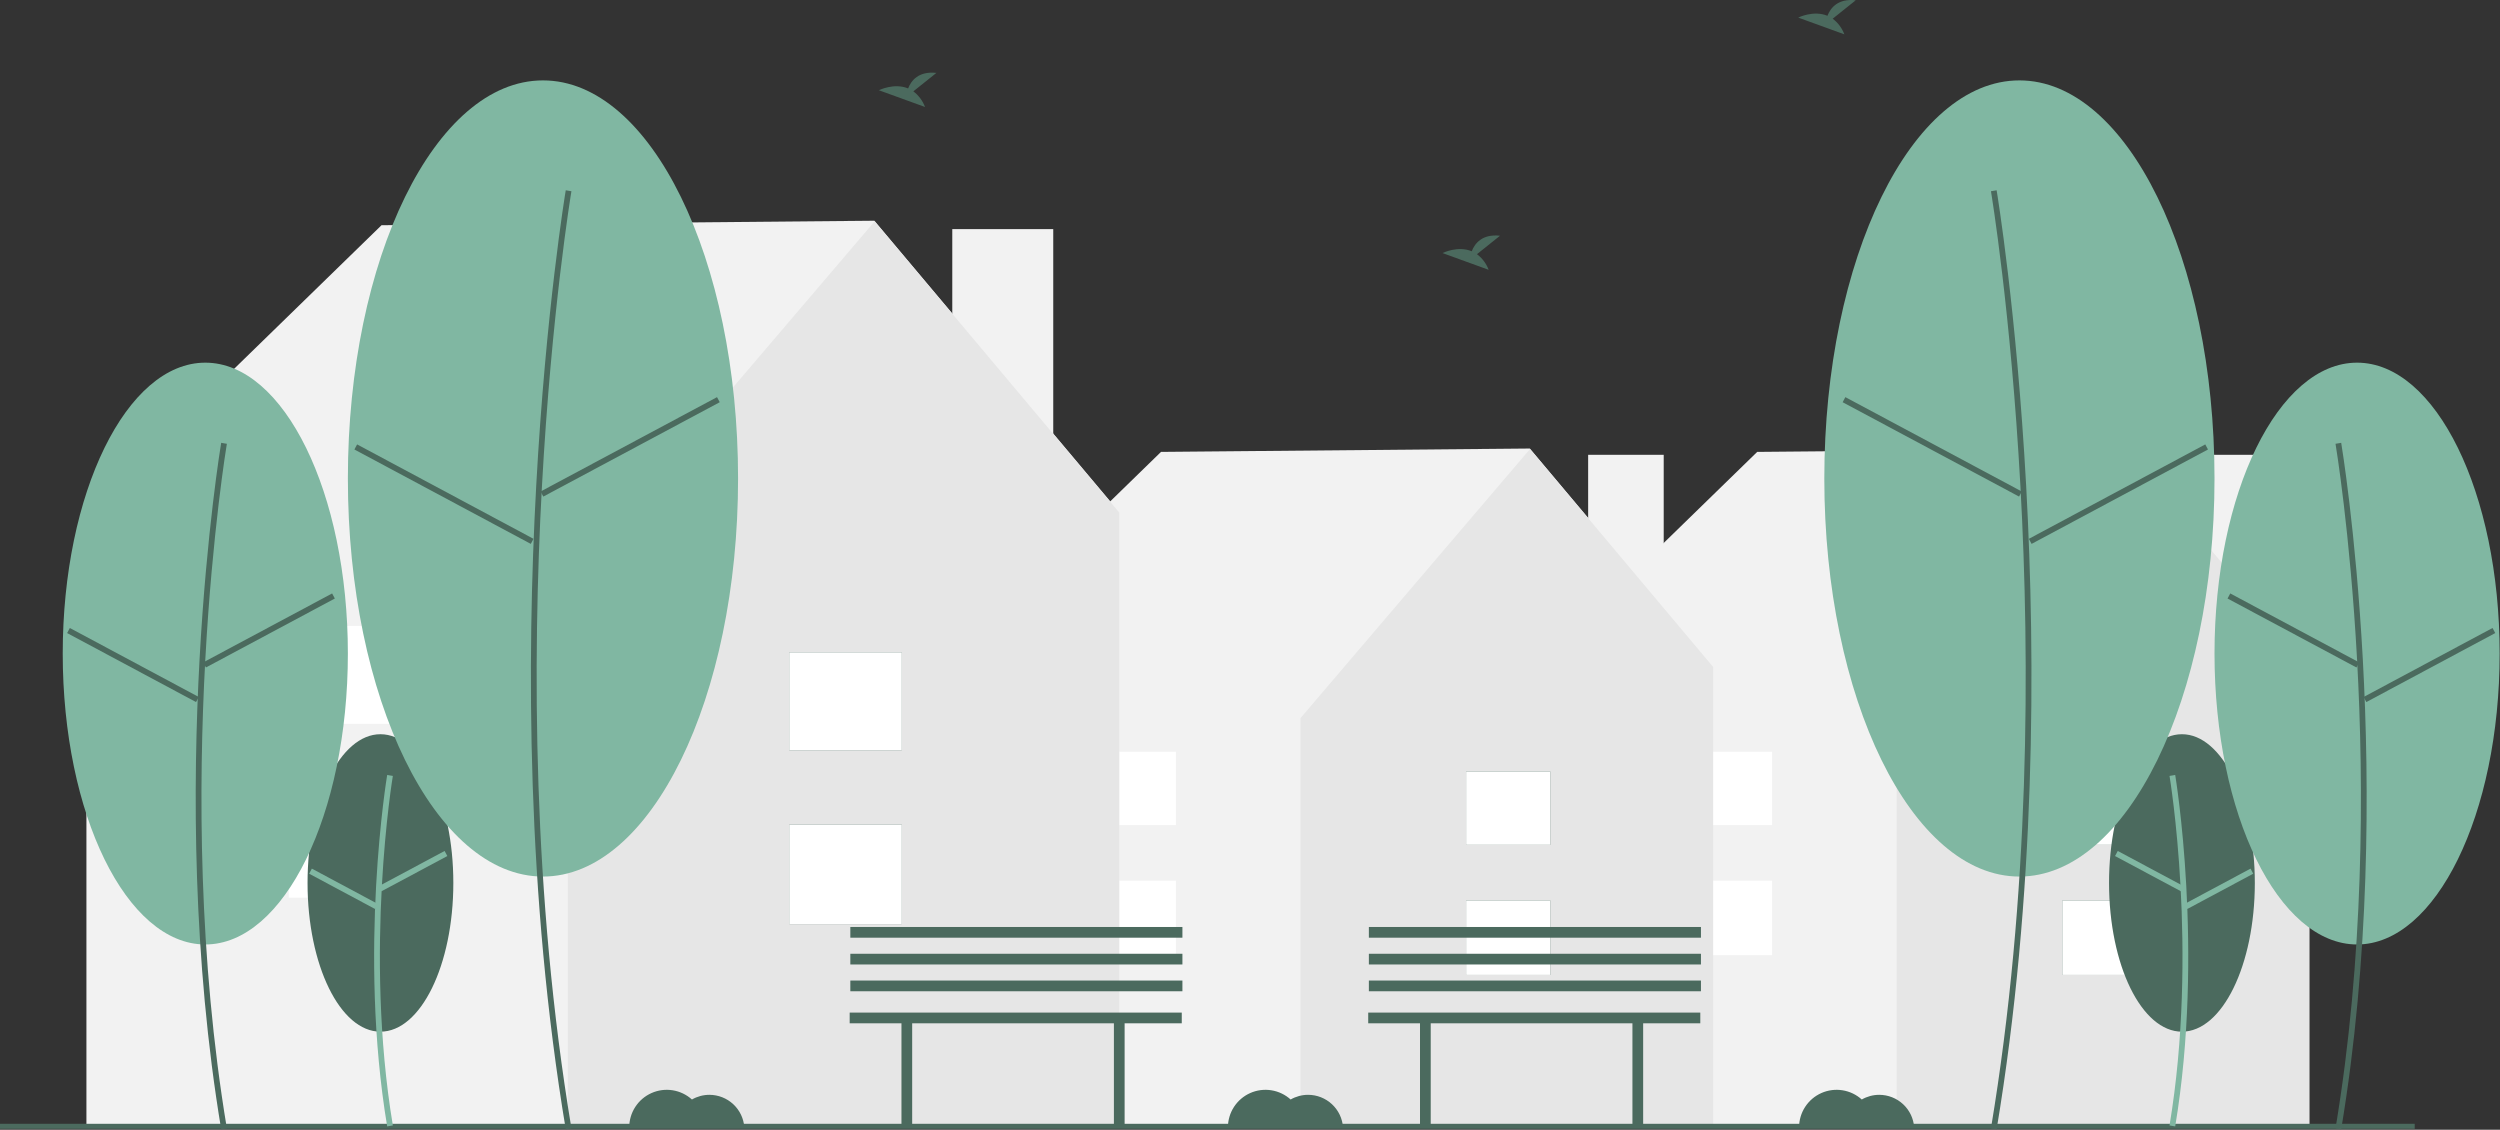 <svg width="998" height="451" viewBox="0 0 998 451" fill="none" xmlns="http://www.w3.org/2000/svg">
<rect x="0" y="0" width="998" height="451" fill="#333333" stroke="none"/>
<g clip-path="url(#clip0)">
<path d="M902.151 181.558H871.991V285.956H902.151V181.558Z" fill="#F2F2F2"/>
<path d="M922.068 266.317L848.715 179.052L701.475 180.398L612.156 267.396L613.961 268.556H613.316V449.513H921.871V268.556L922.068 266.317Z" fill="#F2F2F2"/>
<path d="M848.792 179.238L757.154 286.674V449.513H921.871V266.236L848.792 179.238Z" fill="#E6E6E6"/>
<path d="M856.912 359.461H823.272V389.194H856.912V359.461Z" fill="#4B6A5E"/>
<path d="M856.912 307.996H823.272V337.257H856.912V307.996Z" fill="#4B6A5E"/>
<path d="M856.912 359.461H823.272V389.194H856.912V359.461Z" fill="white"/>
<path d="M856.912 307.996H823.272V337.257H856.912V307.996Z" fill="white"/>
<path d="M707.416 351.571H673.776V381.305H707.416V351.571Z" fill="white"/>
<path d="M707.416 300.106H673.776V329.368H707.416V300.106Z" fill="white"/>
<path d="M664.151 181.558H633.991V285.956H664.151V181.558Z" fill="#F2F2F2"/>
<path d="M684.068 266.317L610.715 179.052L463.475 180.398L374.156 267.396L375.961 268.556H375.316V449.513H683.871V268.556L684.068 266.317Z" fill="#F2F2F2"/>
<path d="M610.792 179.238L519.154 286.674V449.513H683.871V266.236L610.792 179.238Z" fill="#E6E6E6"/>
<path d="M618.912 359.461H585.272V389.194H618.912V359.461Z" fill="#4B6A5E"/>
<path d="M618.912 307.996H585.272V337.257H618.912V307.996Z" fill="#4B6A5E"/>
<path d="M618.912 359.461H585.272V389.194H618.912V359.461Z" fill="white"/>
<path d="M618.912 307.996H585.272V337.257H618.912V307.996Z" fill="white"/>
<path d="M469.416 351.571H435.776V381.305H469.416V351.571Z" fill="white"/>
<path d="M469.416 300.106H435.776V329.368H469.416V300.106Z" fill="white"/>
<path d="M420.454 91.46H380.153V230.961H420.454V91.46Z" fill="#F2F2F2"/>
<path d="M447.068 204.718L349.051 88.112L152.302 89.91L32.951 206.161L35.362 207.711H34.501V449.513H446.804V207.711L447.068 204.718Z" fill="#F2F2F2"/>
<path d="M349.153 88.36L226.702 231.921V449.513H446.804V204.611L349.153 88.36Z" fill="#E6E6E6"/>
<path d="M360.003 329.181H315.053V368.912H360.003V329.181Z" fill="#4B6A5E"/>
<path d="M360.003 260.412H315.053V299.512H360.003V260.412Z" fill="#4B6A5E"/>
<path d="M360.003 329.181H315.053V368.912H360.003V329.181Z" fill="white"/>
<path d="M360.003 260.412H315.053V299.512H360.003V260.412Z" fill="white"/>
<path d="M160.24 318.639H115.29V358.37H160.24V318.639Z" fill="white"/>
<path d="M160.24 249.869H115.29V288.97H160.24V249.869Z" fill="white"/>
<path d="M963.951 448.62H0V450.62H963.951V448.62Z" fill="#4B6A5E"/>
<path d="M151.872 411.846C167.943 411.846 180.971 385.264 180.971 352.472C180.971 319.68 167.943 293.098 151.872 293.098C135.801 293.098 122.772 319.68 122.772 352.472C122.772 385.264 135.801 411.846 151.872 411.846Z" fill="#4B6A5E"/>
<path d="M154.559 449.658C142.905 379.733 154.442 310.06 154.56 309.365L156.827 309.749C156.71 310.441 145.239 379.748 156.828 449.281L154.559 449.658Z" fill="#80B7A2"/>
<path d="M177.491 339.705L151.178 353.78L152.262 355.807L178.576 341.733L177.491 339.705Z" fill="#80B7A2"/>
<path d="M124.491 346.755L123.406 348.783L149.717 362.865L150.802 360.838L124.491 346.755Z" fill="#80B7A2"/>
<path d="M81.955 377.033C113.388 377.033 138.87 325.04 138.87 260.903C138.87 196.767 113.388 144.774 81.955 144.774C50.522 144.774 25.04 196.767 25.04 260.903C25.04 325.04 50.522 377.033 81.955 377.033Z" fill="#80B7A2"/>
<path d="M88.295 450.808C65.53 314.223 88.065 178.135 88.295 176.776L90.562 177.16C90.333 178.516 67.864 314.237 90.563 450.431L88.295 450.808Z" fill="#4B6A5E"/>
<path d="M132.582 236.901L81.114 264.43L82.199 266.458L133.667 238.928L132.582 236.901Z" fill="#4B6A5E"/>
<path d="M27.882 250.691L26.797 252.719L78.257 280.262L79.342 278.235L27.882 250.691Z" fill="#4B6A5E"/>
<path d="M216.754 349.922C259.767 349.922 294.637 278.774 294.637 191.008C294.637 103.242 259.767 32.094 216.754 32.094C173.74 32.094 138.87 103.242 138.87 191.008C138.87 278.774 173.74 349.922 216.754 349.922Z" fill="#80B7A2"/>
<path d="M225.847 450.808C194.707 263.971 225.532 77.816 225.847 75.958L228.114 76.342C227.8 78.197 197.04 263.985 228.115 450.431L225.847 450.808Z" fill="#4B6A5E"/>
<path d="M286.233 158.535L215.804 196.207L216.888 198.235L287.318 160.563L286.233 158.535Z" fill="#4B6A5E"/>
<path d="M142.559 177.407L141.474 179.435L211.893 217.125L212.978 215.097L142.559 177.407Z" fill="#4B6A5E"/>
<path d="M871.029 411.846C887.1 411.846 900.128 385.264 900.128 352.472C900.128 319.68 887.1 293.098 871.029 293.098C854.958 293.098 841.93 319.68 841.93 352.472C841.93 385.264 854.958 411.846 871.029 411.846Z" fill="#4B6A5E"/>
<path d="M868.342 449.658C879.997 379.733 868.46 310.06 868.342 309.365L866.075 309.749C866.192 310.441 877.663 379.748 866.074 449.281L868.342 449.658Z" fill="#80B7A2"/>
<path d="M845.41 339.705L844.325 341.733L870.639 355.807L871.724 353.779L845.41 339.705Z" fill="#80B7A2"/>
<path d="M898.41 346.755L872.1 360.838L873.185 362.865L899.495 348.783L898.41 346.755Z" fill="#80B7A2"/>
<path d="M940.946 377.033C972.379 377.033 997.861 325.04 997.861 260.903C997.861 196.767 972.379 144.774 940.946 144.774C909.513 144.774 884.031 196.767 884.031 260.903C884.031 325.04 909.513 377.033 940.946 377.033Z" fill="#80B7A2"/>
<path d="M934.607 450.808C957.372 314.223 934.837 178.135 934.606 176.776L932.339 177.16C932.569 178.516 955.038 314.237 932.339 450.431L934.607 450.808Z" fill="#4B6A5E"/>
<path d="M890.319 236.901L889.234 238.928L940.702 266.458L941.787 264.43L890.319 236.901Z" fill="#4B6A5E"/>
<path d="M995.019 250.691L943.559 278.235L944.644 280.262L996.104 252.719L995.019 250.691Z" fill="#4B6A5E"/>
<path d="M806.148 349.922C849.162 349.922 884.032 278.774 884.032 191.008C884.032 103.242 849.162 32.094 806.148 32.094C763.134 32.094 728.265 103.242 728.265 191.008C728.265 278.774 763.134 349.922 806.148 349.922Z" fill="#80B7A2"/>
<path d="M797.055 450.808C828.195 263.971 797.37 77.816 797.055 75.958L794.788 76.342C795.102 78.197 825.861 263.985 794.787 450.431L797.055 450.808Z" fill="#4B6A5E"/>
<path d="M736.669 158.535L735.584 160.563L806.013 198.235L807.098 196.207L736.669 158.535Z" fill="#4B6A5E"/>
<path d="M880.342 177.407L809.923 215.097L811.008 217.124L881.427 179.434L880.342 177.407Z" fill="#4B6A5E"/>
<path d="M589.605 101.466L598.81 94.103C591.659 93.314 588.72 97.214 587.518 100.301C581.931 97.981 575.849 101.022 575.849 101.022L594.268 107.709C593.338 105.227 591.721 103.061 589.605 101.466Z" fill="#4B6A5E"/>
<path d="M364.605 36.466L373.81 29.103C366.659 28.314 363.72 32.214 362.518 35.301C356.931 32.981 350.849 36.022 350.849 36.022L369.268 42.709C368.338 40.227 366.721 38.061 364.605 36.466Z" fill="#4B6A5E"/>
<path d="M731.605 7.466L740.81 0.103C733.659 -0.686 730.72 3.214 729.518 6.301C723.931 3.981 717.849 7.022 717.849 7.022L736.268 13.709C735.338 11.227 733.721 9.061 731.605 7.466Z" fill="#4B6A5E"/>
<path d="M750.191 437.052C747.744 437.052 745.34 437.697 743.222 438.922C741.07 436.976 738.401 435.697 735.536 435.24C732.672 434.782 729.736 435.166 727.086 436.344C724.436 437.523 722.184 439.446 720.605 441.879C719.026 444.312 718.188 447.151 718.191 450.052H764.141C763.89 446.523 762.312 443.22 759.724 440.808C757.136 438.395 753.729 437.054 750.191 437.052Z" fill="#4B6A5E"/>
<path d="M283.191 437.052C280.744 437.052 278.34 437.697 276.222 438.922C274.07 436.976 271.401 435.697 268.536 435.24C265.672 434.782 262.736 435.166 260.086 436.344C257.436 437.523 255.184 439.446 253.605 441.879C252.026 444.312 251.188 447.151 251.191 450.052H297.141C296.89 446.523 295.312 443.22 292.724 440.808C290.136 438.395 286.729 437.054 283.191 437.052Z" fill="#4B6A5E"/>
<path d="M522.191 437.052C519.744 437.052 517.34 437.697 515.222 438.922C513.07 436.976 510.401 435.697 507.536 435.24C504.672 434.782 501.736 435.166 499.086 436.344C496.436 437.523 494.184 439.446 492.605 441.879C491.026 444.312 490.188 447.151 490.191 450.052H536.141C535.89 446.523 534.312 443.22 531.724 440.808C529.136 438.395 525.729 437.054 522.191 437.052Z" fill="#4B6A5E"/>
<path d="M471.759 404.228H339.191V408.504H359.866V449.13H364.142V408.504H444.669V449.13H448.946V408.504H471.759V404.228Z" fill="#4B6A5E"/>
<path d="M472.02 391.434H339.452V395.71H472.02V391.434Z" fill="#4B6A5E"/>
<path d="M472.02 380.743H339.452V385.019H472.02V380.743Z" fill="#4B6A5E"/>
<path d="M472.02 370.052H339.452V374.329H472.02V370.052Z" fill="#4B6A5E"/>
<path d="M678.759 404.228H546.191V408.504H566.866V449.13H571.142V408.504H651.669V449.13H655.946V408.504H678.759V404.228Z" fill="#4B6A5E"/>
<path d="M679.02 391.434H546.452V395.71H679.02V391.434Z" fill="#4B6A5E"/>
<path d="M679.02 380.743H546.452V385.019H679.02V380.743Z" fill="#4B6A5E"/>
<path d="M679.02 370.052H546.452V374.329H679.02V370.052Z" fill="#4B6A5E"/>
</g>
<defs>
<clipPath id="clip0">
<rect width="997.861" height="450.808" fill="white"/>
</clipPath>
</defs>
</svg>
